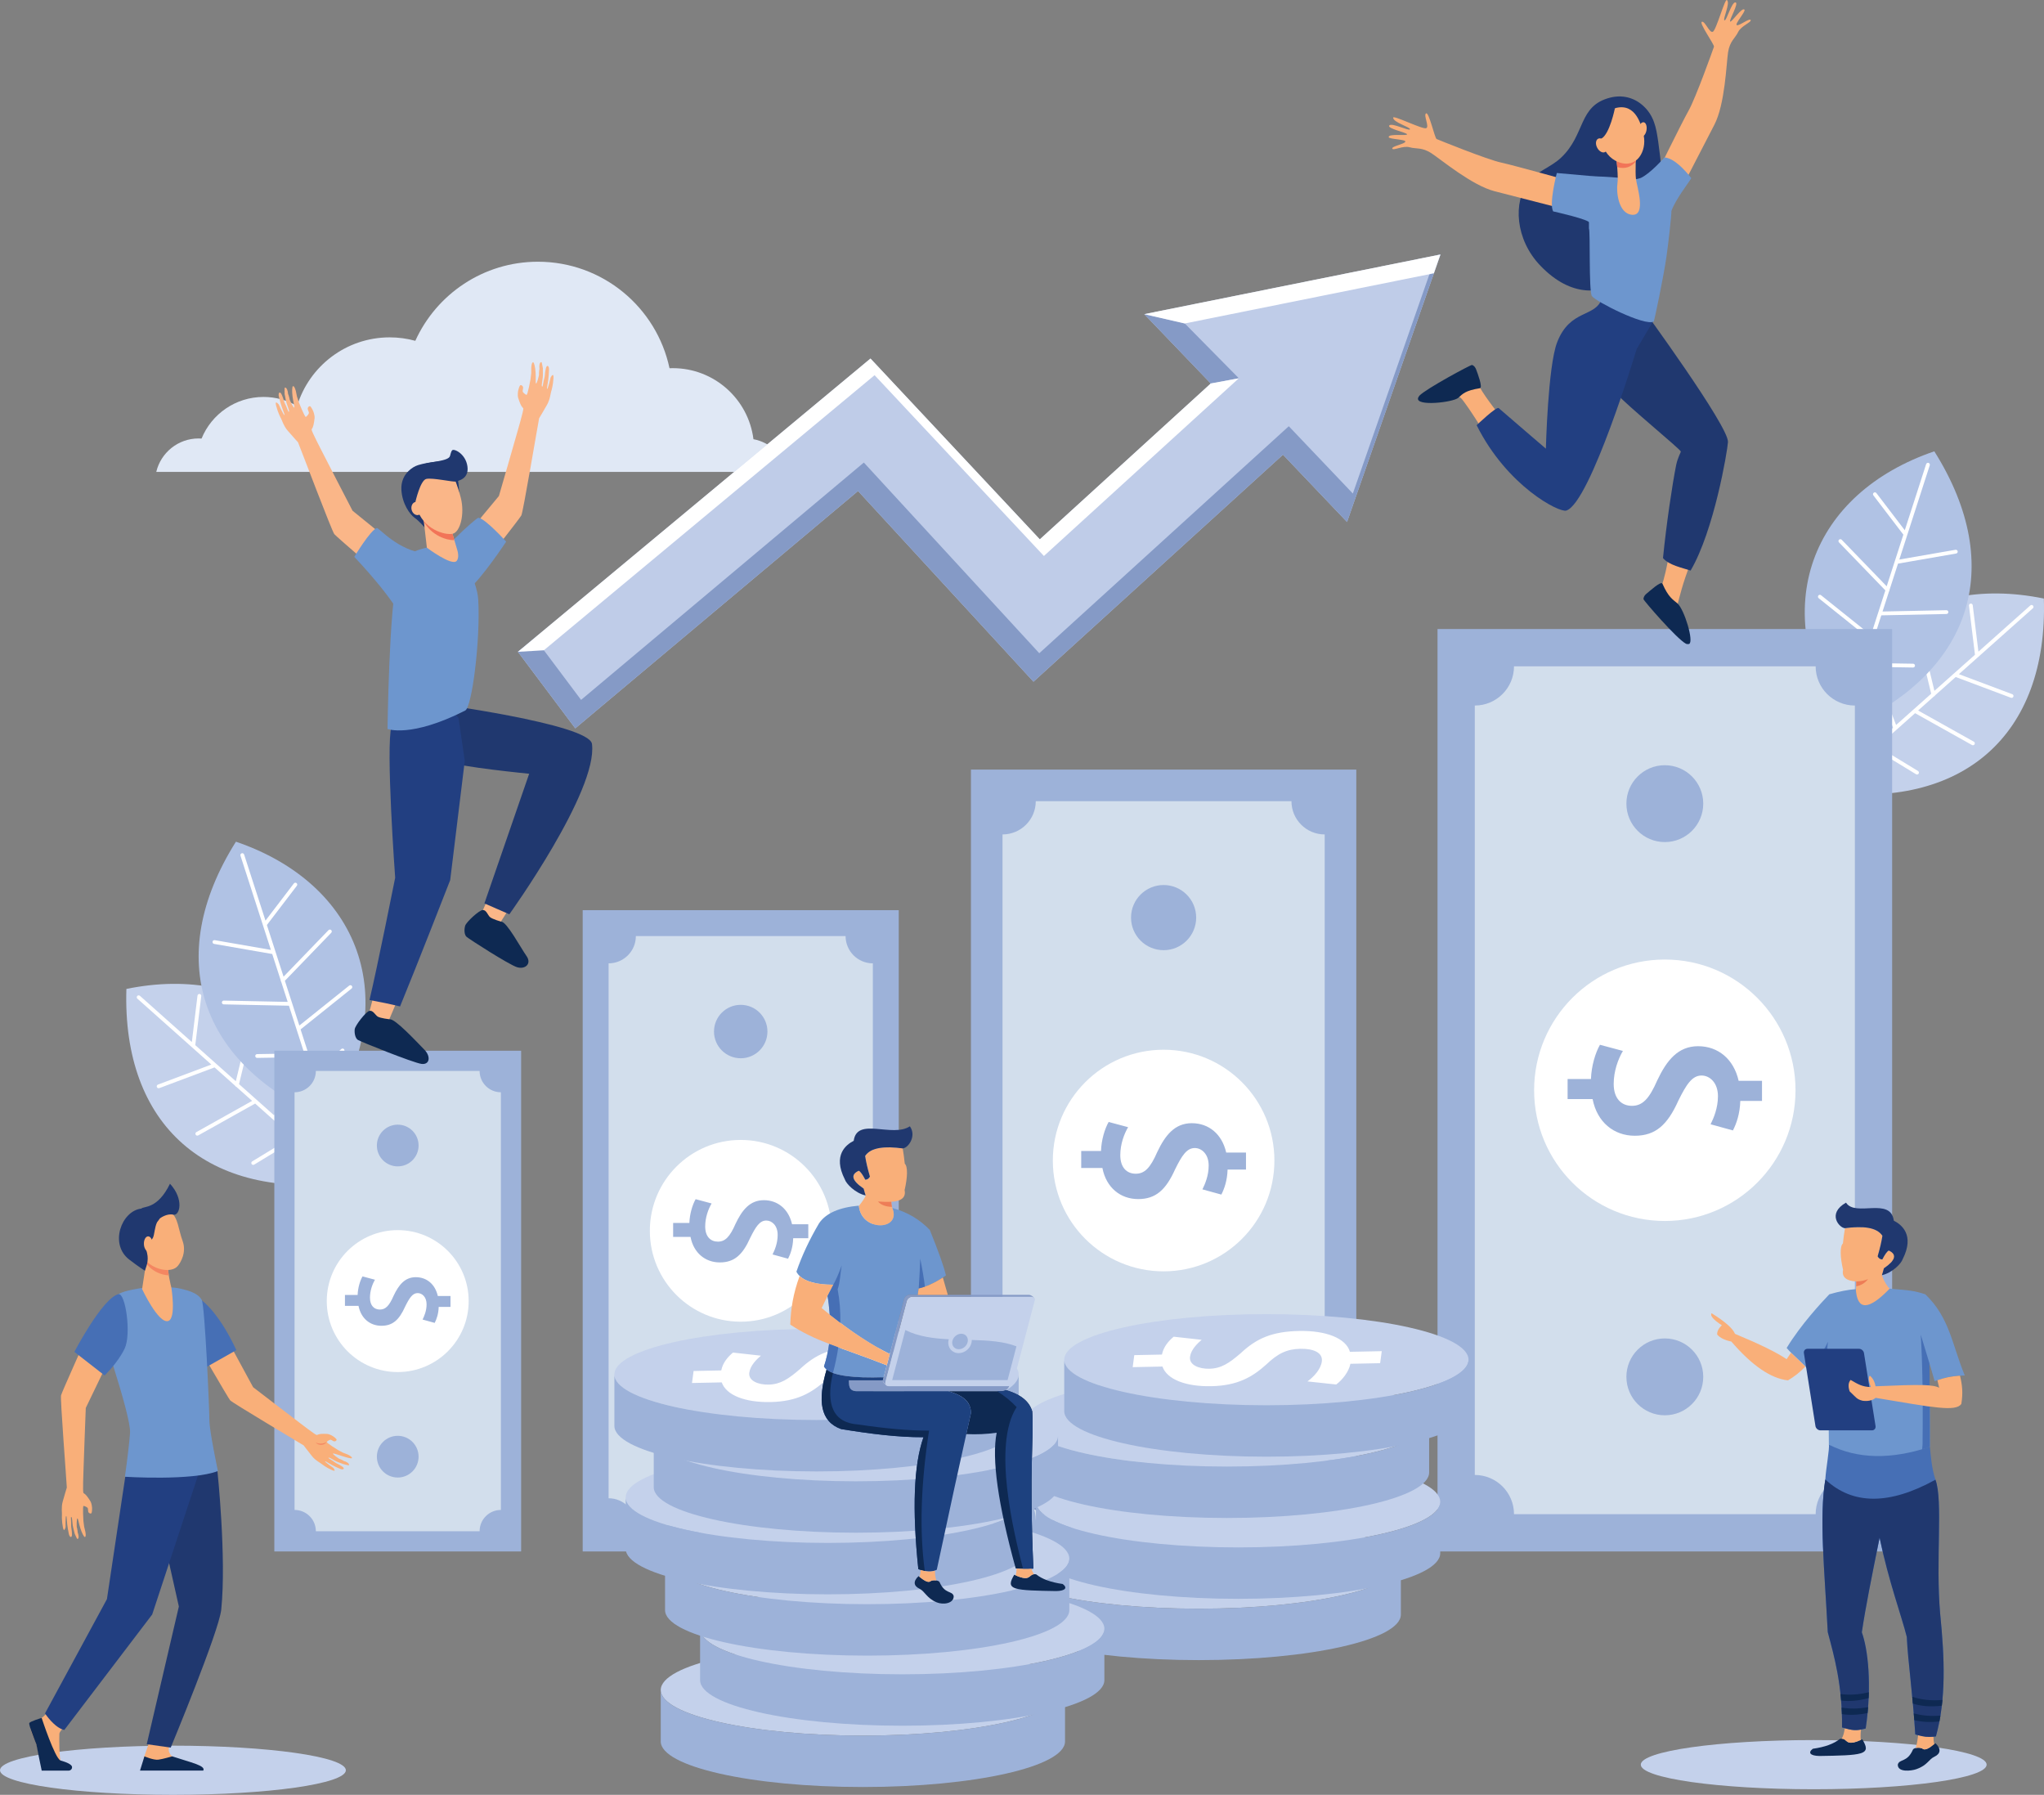 <?xml version="1.0" encoding="UTF-8"?><svg id="a" xmlns="http://www.w3.org/2000/svg" viewBox="0 0 1699.55 1492.07"><rect x="0" y="0" width="1699.55" height="1492.07" fill="#808080" stroke="none"/><path d="M655,392.31H129.93c3.77-15.95,18.1-27.82,35.2-27.82,.81,0,1.64,.03,2.46,.1,8.29-20.3,28.23-34.61,51.52-34.61,10.19,0,19.72,2.75,27.93,7.52,10.01-33.01,40.68-57.05,76.97-57.05,7.37,0,14.53,1,21.32,2.87,17.57-38.78,56.6-65.75,101.94-65.75,53.78,0,98.68,37.96,109.42,88.54,.91-.03,1.81-.06,2.71-.06,34.45,0,62.88,25.76,67.08,59.06,14.06,2.63,25.25,13.38,28.51,27.2Z" style="fill:#e0e8f5; fill-rule:evenodd;"/><path d="M143.79,1492.07c79.19,0,143.79-9.18,143.79-20.44s-64.6-20.44-143.79-20.44S0,1460.37,0,1471.63s64.6,20.44,143.79,20.44Z" style="fill:#c4d1eb; fill-rule:evenodd;"/><ellipse cx="1508.07" cy="1466.98" rx="143.78" ry="20.44" style="fill:#c4d1eb;"/><path d="M1699.43,497.58c-105.33-21.59-186.94,40.7-182.89,160.69,115.25,15.31,186.44-46.94,182.89-160.69Z" style="fill:#c4d1eb; fill-rule:evenodd;"/><path d="M1688.18,503.32c.65-.58,1.65-.52,2.23,.13,.58,.65,.52,1.65-.13,2.23l-61.49,54.76,44.38,16.65c.81,.3,1.23,1.22,.92,2.04-.3,.82-1.22,1.23-2.03,.92l-45.94-17.24-17.08,15.21c-.18,.46-.57,.82-1.07,.96l-13.09,11.66,46.35,25.95c.76,.43,1.03,1.39,.6,2.15-.43,.76-1.39,1.03-2.15,.61l-47.31-26.48-15.34,13.67s-.1,.09-.16,.13l-15.58,13.88,33.52,20.39c.75,.45,.98,1.43,.52,2.17-.45,.74-1.42,.98-2.16,.52l-34.34-20.9-41.24,36.73c-.65,.58-1.65,.52-2.23-.13-.58-.65-.52-1.65,.13-2.23l27.73-24.7-9.65-29.55c-.27-.83,.18-1.72,1-1.99,.83-.27,1.72,.18,1.99,1l9.23,28.25,28.25-25.15-19.36-50.74c-.32-.82,.1-1.73,.91-2.05,.81-.31,1.73,.1,2.04,.91l18.93,49.62,14.52-12.93,.06-.05,14.61-13.02-13.04-53.94c-.2-.85,.32-1.7,1.17-1.91,.85-.21,1.7,.32,1.91,1.16l12.64,52.3,16.25-14.47,.09-.07,17.37-15.47-4.97-40.77c-.11-.87,.51-1.65,1.37-1.76,.87-.11,1.65,.51,1.76,1.37l4.71,38.6,43.17-38.44Z" style="fill:#fff; fill-rule:evenodd;"/><path d="M105.09,822.11c105.33-21.58,186.94,40.7,182.89,160.69-115.25,15.31-186.44-46.94-182.89-160.69Z" style="fill:#c4d1eb; fill-rule:evenodd;"/><path d="M116.34,827.85c-.65-.58-1.65-.52-2.23,.13-.58,.65-.52,1.65,.13,2.23l61.49,54.76-44.38,16.65c-.82,.3-1.23,1.22-.93,2.03,.31,.82,1.22,1.23,2.04,.92l45.93-17.23,17.08,15.21c.18,.45,.57,.82,1.07,.96l13.1,11.66-46.36,25.95c-.76,.43-1.03,1.39-.6,2.15,.43,.76,1.39,1.03,2.15,.6l47.31-26.48,15.35,13.66c.05,.05,.1,.1,.15,.14l15.59,13.88-33.52,20.4c-.74,.45-.98,1.43-.52,2.17,.45,.74,1.43,.98,2.16,.52l34.34-20.9,41.24,36.73c.65,.58,1.65,.52,2.23-.13,.58-.65,.52-1.65-.13-2.23l-27.73-24.7,9.65-29.56c.27-.82-.18-1.71-1-1.99-.83-.27-1.72,.18-1.99,1l-9.23,28.25-28.25-25.16,19.36-50.74c.32-.82-.1-1.73-.91-2.04-.81-.31-1.73,.1-2.04,.91l-18.94,49.62-14.52-12.93-.06-.05-14.61-13.01,13.04-53.94c.2-.85-.32-1.7-1.17-1.91-.84-.2-1.7,.32-1.9,1.17l-12.64,52.29-16.25-14.46-.09-.08-17.37-15.47,4.97-40.77c.11-.87-.51-1.65-1.37-1.76-.87-.11-1.65,.51-1.76,1.37l-4.7,38.6-43.17-38.44Z" style="fill:#fff; fill-rule:evenodd;"/><path d="M1608.35,375.19c-101.76,34.72-140.6,129.75-76.35,231.17,107.14-45.15,137.01-134.88,76.35-231.17Z" style="fill:#b0c2e4; fill-rule:evenodd;"/><path d="M1601.56,385.83c.27-.83,1.16-1.29,1.99-1.02,.83,.27,1.28,1.16,1.01,1.99l-25.3,78.35,46.7-8.11c.85-.15,1.68,.43,1.83,1.29,.15,.85-.43,1.68-1.29,1.82l-48.34,8.4-7.03,21.76c.08,.48-.07,.99-.44,1.37l-5.39,16.68,53.11-1.09c.87-.02,1.59,.67,1.61,1.54,.02,.87-.67,1.6-1.54,1.61l-54.2,1.12-6.31,19.55c-.02,.07-.04,.13-.06,.2l-6.41,19.85,39.23,.62c.87,.01,1.57,.73,1.55,1.6-.02,.87-.73,1.57-1.6,1.55l-40.19-.64-16.97,52.56c-.27,.83-1.16,1.28-1.99,1.02-.83-.27-1.29-1.16-1.02-1.99l11.41-35.34-23.29-20.6c-.65-.58-.72-1.57-.14-2.23,.58-.65,1.57-.72,2.22-.14l22.26,19.69,11.62-36-42.39-33.95c-.68-.55-.79-1.54-.25-2.23,.54-.68,1.54-.79,2.22-.25l41.46,33.2,5.97-18.5,.03-.08,6.01-18.62-38.55-39.91c-.61-.63-.59-1.63,.04-2.23,.62-.61,1.63-.59,2.24,.04l37.38,38.7,6.68-20.7,.04-.11,7.15-22.13-24.93-32.65c-.53-.69-.4-1.68,.29-2.21,.69-.53,1.68-.4,2.21,.29l23.61,30.91,17.76-55.01Z" style="fill:#fff; fill-rule:evenodd;"/><path d="M196.17,699.71c101.77,34.72,140.6,129.76,76.35,231.18-107.14-45.15-137.01-134.88-76.35-231.18Z" style="fill:#b0c2e4; fill-rule:evenodd;"/><path d="M202.96,710.36c-.27-.83-1.16-1.29-1.99-1.02-.83,.27-1.29,1.16-1.02,1.99l25.3,78.35-46.7-8.12c-.86-.14-1.68,.43-1.83,1.29-.14,.86,.43,1.68,1.29,1.83l48.34,8.4,7.03,21.76c-.07,.48,.07,.99,.44,1.36l5.39,16.69-53.11-1.09c-.88-.02-1.6,.67-1.61,1.54-.02,.87,.67,1.6,1.54,1.61l54.2,1.11,6.32,19.56c.02,.06,.03,.13,.06,.19l6.41,19.86-39.23,.62c-.88,.02-1.57,.73-1.55,1.6,.02,.88,.73,1.57,1.61,1.55l40.19-.64,16.97,52.55c.27,.83,1.15,1.29,1.99,1.02,.83-.27,1.28-1.16,1.02-1.99l-11.41-35.34,23.29-20.6c.66-.58,.72-1.58,.14-2.23-.58-.65-1.58-.72-2.23-.14l-22.26,19.69-11.62-36,42.39-33.95c.68-.54,.79-1.54,.25-2.22-.54-.68-1.54-.79-2.22-.25l-41.46,33.2-5.97-18.5-.03-.08-6.01-18.62,38.55-39.91c.6-.63,.59-1.63-.04-2.24-.63-.6-1.63-.59-2.23,.04l-37.38,38.69-6.69-20.7-.03-.11-7.15-22.14,24.93-32.64c.53-.69,.4-1.68-.29-2.21-.69-.53-1.68-.4-2.21,.29l-23.6,30.91-17.77-55Z" style="fill:#fff; fill-rule:evenodd;"/><polygon points="478.32 605.48 713.44 408.18 859.32 566.7 1066.78 377.98 1120.04 433.93 1197.71 211.56 951.44 261.16 1006.73 318.79 864.59 448.36 723.8 298.05 430.62 541.85 478.32 605.48" style="fill:#bfcce8; fill-rule:evenodd;"/><path d="M478.32,605.48l235.12-197.31,145.88,158.52,207.47-188.71,53.26,55.95,77.67-222.38-3.7,.75-69.15,197.98-53.26-55.95-207.46,188.71-145.88-158.52-235.12,197.31-38.62-51.53-13.89,11.55,47.69,63.63h0Zm506.8-336.59l44.95,45.56-23.34,4.34-55.29-57.63,33.68,7.73Z" style="fill:#859ac6; fill-rule:evenodd;"/><path d="M1192.25,227.17l5.46-15.61-246.27,49.61,33.68,7.73,207.13-41.72h0Zm-185.53,91.63l-142.13,129.57-140.8-150.31-293.17,243.8,21.58-1.28,275-228.69,140.8,150.31,162.07-147.74-23.34,4.34Z" style="fill:#fff; fill-rule:evenodd;"/><rect x="228.1" y="873.48" width="205.21" height="416.26" style="fill:#9db2d9;"/><path d="M416.48,908.01v347.22c-9.78,0-17.7,7.92-17.7,17.7h-136.15c0-9.78-7.92-17.7-17.7-17.7v-347.22c9.78,0,17.7-7.93,17.7-17.7h136.15c0,9.77,7.92,17.7,17.7,17.7Z" style="fill:#d2deec; fill-rule:evenodd;"/><path d="M404.78,917.28c-6.83-2.97-12.32-8.45-15.29-15.28h-117.59c-2.97,6.83-8.45,12.31-15.29,15.28v328.67c6.83,2.96,12.32,8.45,15.29,15.28h117.59c2.97-6.83,8.45-12.32,15.29-15.28v-328.67Z" style="fill:#d2deec; fill-rule:evenodd;"/><path d="M389.69,1081.62c0,32.58-26.42,58.99-59,58.99s-58.99-26.41-58.99-58.99,26.41-59,58.99-59,59,26.42,59,59Z" style="fill:#fff; fill-rule:evenodd;"/><path d="M348.04,952.28c0,9.58-7.76,17.34-17.34,17.34s-17.34-7.76-17.34-17.34,7.77-17.34,17.34-17.34,17.34,7.76,17.34,17.34h0Zm0,258.67c0,9.58-7.76,17.34-17.34,17.34s-17.34-7.76-17.34-17.34,7.77-17.34,17.34-17.34,17.34,7.76,17.34,17.34Z" style="fill:#9db2d9; fill-rule:evenodd;"/><path d="M361.44,1099.74c1.57-3.06,3.15-7.4,3.33-13.31h9.8v-9.06h-10.54c-2.22-9.8-9.25-15.63-18.31-15.63s-14.14,6.38-18.4,15.35c-3.7,8.51-6.75,11.56-11.47,11.56s-8.23-3.24-8.23-9.9c0-5.82,2.04-11.28,4.16-14.89l-10.35-2.77c-2.04,3.52-3.88,9.53-4.07,15.44h-10.54v9.06h11.28c2.04,10.45,9.62,16.55,19.05,16.55s14.79-4.99,19.69-15.9c3.61-7.3,6.19-11.28,10.45-11.28,3.61,0,7.4,3.14,7.4,9.34,0,5.36-1.94,9.89-3.33,12.66l10.08,2.78Z" style="fill:#9db2d9; fill-rule:evenodd;"/><rect x="484.5" y="756.63" width="262.8" height="533.12" style="fill:#9db2d9;"/><path d="M725.76,800.84v444.69c-12.52,0-22.67,10.15-22.67,22.67h-174.38c0-12.52-10.15-22.67-22.67-22.67v-444.69c12.52,0,22.67-10.15,22.67-22.67h174.38c0,12.52,10.15,22.67,22.67,22.67Z" style="fill:#d2deec; fill-rule:evenodd;"/><path d="M710.78,812.73c-8.75-3.8-15.77-10.83-19.57-19.58h-150.61c-3.8,8.75-10.82,15.78-19.57,19.58v420.93c8.75,3.8,15.77,10.83,19.57,19.57h150.61c3.8-8.75,10.82-15.77,19.57-19.57v-420.93Z" style="fill:#d2deec; fill-rule:evenodd;"/><path d="M691.45,1023.19c0,41.73-33.83,75.55-75.55,75.55s-75.56-33.82-75.56-75.55,33.83-75.55,75.56-75.55,75.55,33.82,75.55,75.55Z" style="fill:#fff; fill-rule:evenodd;"/><path d="M638.11,857.54c0,12.27-9.94,22.21-22.21,22.21s-22.22-9.94-22.22-22.21,9.95-22.21,22.22-22.21,22.21,9.94,22.21,22.21h0Zm0,331.29c0,12.27-9.94,22.21-22.21,22.21s-22.22-9.94-22.22-22.21,9.95-22.21,22.22-22.21,22.21,9.94,22.21,22.21Z" style="fill:#9db2d9; fill-rule:evenodd;"/><path d="M655.27,1046.39c2.01-3.91,4.02-9.47,4.26-17.05h12.55v-11.6h-13.5c-2.84-12.55-11.84-20.01-23.44-20.01s-18.12,8.17-23.56,19.66c-4.74,10.89-8.64,14.8-14.68,14.8s-10.54-4.15-10.54-12.67c0-7.46,2.61-14.45,5.33-19.07l-13.27-3.55c-2.6,4.5-4.97,12.19-5.21,19.77h-13.5v11.6h14.45c2.6,13.38,12.31,21.2,24.39,21.2s18.95-6.4,25.22-20.37c4.62-9.36,7.93-14.45,13.38-14.45,4.62,0,9.47,4.02,9.47,11.96,0,6.87-2.48,12.67-4.26,16.23l12.91,3.55Z" style="fill:#9db2d9; fill-rule:evenodd;"/><rect x="807.32" y="639.78" width="320.41" height="649.97" style="fill:#9db2d9;"/><path d="M1101.46,693.68v542.16c-15.26,0-27.64,12.38-27.64,27.64h-212.6c0-15.26-12.37-27.64-27.64-27.64V693.68c15.26,0,27.64-12.37,27.64-27.64h212.6c0,15.26,12.37,27.64,27.64,27.64Z" style="fill:#d2deec; fill-rule:evenodd;"/><path d="M1083.2,708.17c-10.66-4.64-19.23-13.2-23.86-23.86h-183.62c-4.64,10.66-13.2,19.22-23.86,23.86v513.18c10.66,4.64,19.22,13.2,23.86,23.86h183.62c4.63-10.66,13.2-19.22,23.86-23.86V708.17Z" style="fill:#d2deec; fill-rule:evenodd;"/><path d="M1059.64,964.77c0,50.87-41.25,92.11-92.12,92.11s-92.11-41.24-92.11-92.11,41.24-92.12,92.11-92.12,92.12,41.24,92.12,92.12Z" style="fill:#fff; fill-rule:evenodd;"/><path d="M994.6,762.81c0,14.96-12.12,27.08-27.08,27.08s-27.08-12.12-27.08-27.08,12.12-27.08,27.08-27.08,27.08,12.12,27.08,27.08h0Zm0,403.9c0,14.96-12.12,27.08-27.08,27.08s-27.08-12.12-27.08-27.08,12.12-27.08,27.08-27.08,27.08,12.12,27.08,27.08Z" style="fill:#9db2d9; fill-rule:evenodd;"/><path d="M1015.53,993.06c2.45-4.77,4.9-11.55,5.19-20.79h15.3v-14.15h-16.46c-3.46-15.3-14.44-24.4-28.59-24.4s-22.09,9.96-28.73,23.97c-5.78,13.28-10.54,18.04-17.9,18.04s-12.84-5.05-12.84-15.45c0-9.09,3.17-17.61,6.5-23.24l-16.17-4.33c-3.18,5.49-6.06,14.87-6.36,24.11h-16.46v14.15h17.62c3.17,16.32,15.01,25.84,29.74,25.84s23.1-7.79,30.75-24.83c5.63-11.4,9.67-17.61,16.32-17.61,5.63,0,11.55,4.9,11.55,14.58,0,8.37-3.03,15.45-5.2,19.78l15.74,4.33Z" style="fill:#9db2d9; fill-rule:evenodd;"/><rect x="1195.27" y="522.92" width="378.01" height="766.82" style="fill:#9db2d9;"/><path d="M1542.29,586.52v639.63c-18.01,0-32.61,14.6-32.61,32.61h-250.81c0-18.01-14.6-32.61-32.61-32.61V586.52c18,0,32.61-14.6,32.61-32.61h250.81c0,18.01,14.6,32.61,32.61,32.61Z" style="fill:#d2deec; fill-rule:evenodd;"/><path d="M1520.74,603.61c-12.58-5.47-22.69-15.56-28.15-28.15h-216.63c-5.47,12.59-15.57,22.69-28.15,28.15v605.45c12.58,5.47,22.68,15.57,28.15,28.15h216.63c5.47-12.58,15.57-22.69,28.15-28.15V603.61Z" style="fill:#d2deec; fill-rule:evenodd;"/><path d="M1492.94,906.34c0,60.02-48.65,108.67-108.67,108.67s-108.68-48.65-108.68-108.67,48.66-108.67,108.68-108.67,108.67,48.65,108.67,108.67Z" style="fill:#fff; fill-rule:evenodd;"/><path d="M1416.22,668.08c0,17.64-14.31,31.95-31.95,31.95s-31.95-14.3-31.95-31.95,14.3-31.95,31.95-31.95,31.95,14.3,31.95,31.95h0Zm0,476.52c0,17.64-14.31,31.95-31.95,31.95s-31.95-14.3-31.95-31.95,14.3-31.95,31.95-31.95,31.95,14.3,31.95,31.95Z" style="fill:#9db2d9; fill-rule:evenodd;"/><path d="M1440.9,939.72c2.9-5.62,5.79-13.62,6.13-24.52h18.05v-16.69h-19.42c-4.09-18.05-17.03-28.79-33.72-28.79s-26.06,11.75-33.9,28.28c-6.81,15.67-12.43,21.29-21.12,21.29s-15.16-5.96-15.16-18.22c0-10.73,3.75-20.78,7.67-27.42l-19.07-5.11c-3.75,6.47-7.15,17.54-7.5,28.44h-19.42v16.69h20.78c3.75,19.25,17.71,30.49,35.09,30.49s27.25-9.2,36.27-29.29c6.65-13.45,11.41-20.78,19.25-20.78,6.64,0,13.62,5.79,13.62,17.21,0,9.88-3.57,18.22-6.13,23.33l18.57,5.11Z" style="fill:#9db2d9; fill-rule:evenodd;"/><path d="M54.73,1434.1s-5.22,5.16-5.35,7.06c-.12,1.9-.45,22.21,1.67,24.11,2.14,1.9,8.4,3.26,6.39,5.39-1.52,1.59-13.24,1.25-21,.83-2.26-.16-5.11-18.45-6.01-21.14-1.3-3.91-5.99-12.46-4.81-15.15,.58-1.33,4.87-4.37,8.76-6.91,4.09-2.7,8.01-8.66,8.01-8.66l12.33,14.46Z" style="fill:#f9af79; fill-rule:evenodd;"/><path d="M124.63,1446.78l-4.69,13.44c-.35,2.13-1.71,7.36-1.71,9.3,0,7.25,32.23-6.15,25.01-9.38-.65-.3-2.71-2.62-2.92-5.09-.34-3.8,2.71-8.54,2.71-8.54l-18.4,.27Z" style="fill:#f9af79; fill-rule:evenodd;"/><path d="M169.11,1192.6l11.67,30.21s7.61,72.12,3.18,115.28c-1.86,18.06-42,114.71-42,114.71l-19.94-2.84,26.7-114.45-9.83-43.77-13.91-86.54,44.11-12.6Z" style="fill:#20386f; fill-rule:evenodd;"/><path d="M114.14,1194.16l-10.01,33.63-15.22,101.58-51.5,95.01s7.74,11.92,16.05,13.78l73.09-96.03,39.61-120.22-1.39-26.73-50.64-1.03Z" style="fill:#223f81; fill-rule:evenodd;"/><path d="M271.84,1192.03c-7.77-.37-7.53,.97-8.53,.87-1.16-.07-13.73-9.78-13.73-9.78,0,0-37.17-28.34-39.12-29.93l-23.19-42.72-24.18,5.67s26.46,45.77,28.25,47.93c1.78,2.13,56.43,34.5,61.17,37.53,0,0,4.32,5.7,7.14,9.18,2.84,3.49,7.04,5.5,7.99,6.37,.14,.11,3.45,2.8,8.4,4.95,4.26,1.91,1.08-1.84,1.08-1.84,0,0-7.28-4.94-6.8-5.44,.37-.41,4.18,2.52,8.88,4.65,1.21,.55,2.39,1.07,3.49,1.54,2.88,1.27,4.49-.14,1.67-1.98-.99-.64-2.67-1.65-3.96-2.21-1.41-.62-2.5-1.64-3.6-2.32-2.18-1.37-3.8-2.36-3.7-2.4,.14-.06-.11-.66,1.2-.11,1.57,.64,4.57,2.77,6.95,3.55,1.34,.45,4.09,1.53,4.09,1.53,0,0,4.66,1.28,4.79,1.02,.75-1.32-2.33-3.21-4.22-3.54-1.11-.88-4.02-1.93-4.02-1.93,0,0-5.44-3.5-4.97-4.29,.39-.66,15.01,5.17,15.68,3.8,.53-1.15-3.79-3.11-3.79-3.11,0,0-2.7-.97-3.58-1.37-1.02-.47-4-2.11-4-2.11,0,0-10.04-6.13-9.53-6.86,.5-.72,2.55-1.98,3.3-1.82,.76,.17,1.99,1.2,2.72,1.34,.76,.17,1.88-.28,2.15-1.19,.26-.94-3.08-3.13-3.08-3.13,0,0-2.71-1.76-4.96-1.85Z" style="fill:#f9af79; fill-rule:evenodd;"/><path d="M196.49,1122.39l-24.88,14.06s-10.65-21.12-15.16-31.45c-5.47-12.52-11.03-29.07-9.39-29.37,4.61-.85,10.85-1.01,16.25,2.18,18.68,11.1,33.18,44.58,33.18,44.58Z" style="fill:#466fb5; fill-rule:evenodd;"/><path d="M75.18,1248.03c-4.34-7.1-5.32-6.08-5.84-7.03-.63-1.1,.06-17.99,.06-17.99,0,0,1.73-49.88,1.92-52.57l22.2-46.05-19.19-18.07s-22.85,50.75-23.58,53.64c-.75,2.88,4.54,70.64,4.81,76.64,0,0-2.22,7.25-3.47,11.85-1.25,4.55-.45,9.53-.6,10.86-.03,.22-.3,4.74,.81,10.44,.96,4.89,2.23-.19,2.23-.19,0,0-.19-9.38,.52-9.26,.56,.08,.38,5.24,1.37,10.66,.25,1.36,.52,2.77,.77,4.02,.64,3.34,2.8,3.87,2.66,.3-.04-1.25-.19-3.38-.49-4.86-.33-1.6-.12-3.15-.2-4.56-.14-2.74-.28-4.74-.16-4.71,.13,.08,.49-.5,.81,.99,.38,1.78,.38,5.73,1.14,8.28,.43,1.44,1.14,4.55,1.14,4.55,0,0,1.94,4.48,2.23,4.44,1.57-.11,1.08-3.57,.26-5.47,.06-1.48-.79-4.71-.79-4.71,0,0-.29-6.91,.67-6.98,.4,0,1.07,4.21,2.36,8.28,1.2,3.76,3,7.36,3.76,7.21,1.28-.19,.37-4.51,.37-4.51,0,0-.78-2.96-.97-3.99-.22-1.18-.62-4.78-.62-4.78,0,0-.81-12.6,.11-12.57,.9,.04,3.18,1.1,3.5,1.86,.32,.75,.18,2.46,.49,3.22,.31,.76,1.36,1.48,2.29,1.18,.95-.3,.81-4.59,.81-4.59,0,0-.14-3.46-1.39-5.54Z" style="fill:#f9af79; fill-rule:evenodd;"/><path d="M34.64,1428.14s11,33.71,15.71,35.38c1.27,.42,8.3,2.2,9.43,4.89l.08,.27c.36,1.71-1.07,3.26-2.81,3.26h-22.37s-3.17-15.15-4.43-21.79c0,0-6.64-16.29-5.9-17.72,.74-1.49,10.29-4.3,10.29-4.3Z" style="fill:#0e2952; fill-rule:evenodd;"/><path d="M116.4,1471.91l3.7-11.84s7.74,3.34,11.62,2.77c3.88-.53,11.45-2.77,11.45-2.77,15.47,5.16,28.14,7.66,25.84,11.84h-52.61Z" style="fill:#0e2952; fill-rule:evenodd;"/><path d="M262.46,1199.24c3.24,1.28,6.3,1.22,9.25-.56-2.21,3.29-6.98,3.01-9.25,.56Z" style="fill:#f48661; fill-rule:evenodd;"/><path d="M117.76,1070.76s-15.05,2.09-19,5.01c-4.45,3.26-18.26,18.57-18.26,18.57,0,0,28.73,82.29,27.62,96.94-1.12,14.66-4.27,36.37-4.27,36.37,0,0,56.21,3.56,77.34-4.78,0,0-7.07-33.25-7.07-41.95s-3.75-95.85-6.41-100.4c-2.67-4.56-8.05-7.14-18.24-9.38-10.19-2.24-31.71-.38-31.71-.38Z" style="fill:#6d96ce; fill-rule:evenodd;"/><path d="M121.86,1047.26l-3.71,24.37s13.59,29.04,21.72,26.53c6.8-2.13,2.61-27.78,2.61-27.78,0,0-3.71-13.82-2.61-20.73,1.12-6.87-18.01-2.39-18.01-2.39Z" style="fill:#f9af79; fill-rule:evenodd;"/><path d="M139.87,1049.65c1.12-6.87-18.01-2.39-18.01-2.39l-.3,2.01c.56,1.37,1.24,2.54,2.08,3.42,4.26,4.55,10.94,7.33,16.71,7.51-.57-3.72-.93-7.7-.48-10.55Z" style="fill:#f48661; fill-rule:evenodd;"/><path d="M118.73,1012.79c-.53-.19-4.33,27.75,2.86,35.46,7.2,7.67,21.22,10.21,26.25,4.13,2.48-2.99,7.45-11.4,3.96-20.86-3.54-9.61-3.68-19.42-9.87-23.81-11.18-7.9-23.2,5.09-23.2,5.09Z" style="fill:#f9af79; fill-rule:evenodd;"/><path d="M141.35,984.04c-10.47,21.49-21.8,18.44-23.86,20.68-16.53,1.91-26.74,29.59-10.02,42.39,7.9,6.07,12.99,9.26,12.99,9.26l1.26-3.68c.92-2.74,1.3-5.66,.99-8.54-.19-1.71-.56-3.56-1.29-5.12-1.89-4.02,4.08-6.72,5.77-10.1,1.28-2.58,1.34-8.54,3.37-12.79l2.43-3.3s5.59-4.33,11.08-3.07c5.47,1.21,9.15-12.86-2.73-25.72Z" style="fill:#20386f; fill-rule:evenodd;"/><path d="M126.82,1033.9c.06,3.42-1.51,6.22-3.48,6.22-1.99,.04-3.64-2.69-3.69-6.11-.06-3.41,1.5-6.18,3.48-6.22,1.99-.04,3.63,2.69,3.69,6.11Z" style="fill:#f9af79; fill-rule:evenodd;"/><path d="M61.83,1123.82l25.15,19.62s11.11-10.63,16.7-22.44c5.64-11.92,.68-46.73-5.32-45.13-13.44,3.64-36.52,47.94-36.52,47.94Z" style="fill:#466fb5; fill-rule:evenodd;"/><path d="M354.03,439.57s-5.18-6.26-9.23-9.07c-4.05-2.85-10.43-11.79-11.05-23.33-.61-11.58,7.28-17.57,11.79-19.72,4.5-2.19,22.32-5.3,28.79-3.45,6.49,1.85,7.48,25.05,7.48,25.05l-6.37,19.16-21.4,11.35Z" style="fill:#20386f; fill-rule:evenodd;"/><path d="M400.61,758.54l.1,14.13,15.14-5.54s8.4-13.12,19.33-30.64c-6.91-3-14.09-5.55-21.3-8.17-7.46,17.64-13.26,30.22-13.26,30.22Z" style="fill:#fab688; fill-rule:evenodd;"/><path d="M416.79,766.22s-7.61-2.17-9.45-3.89c-1.85-1.71-2.93-5.95-5.94-5.82-3.02,.13-13.75,10.02-14.63,13.08-.93,3.22-.75,7.47,1.14,9.18,1.88,1.75,35.16,23.11,41.93,25.25,6.75,2.14,12.54-2.8,7.9-9.34-4.64-6.54-16.48-28.62-20.93-28.45Z" style="fill:#0e2952; fill-rule:evenodd;"/><path d="M357.2,584.14s132.86,17.6,135.02,34.3c5.04,39.04-68.71,141.62-68.71,141.62l-20.74-9.06,37.22-107.77s-59.35-5.86-64.65-9.57c-5.32-3.7-18.14-49.53-18.14-49.53Z" style="fill:#20386f; fill-rule:evenodd;"/><path d="M306.79,842.45l2.43,13.93,14.01-7.96s6.14-14.33,14.01-33.43c-7.32-1.81-14.82-3.16-22.35-4.54-4.46,18.62-8.1,32-8.1,32Z" style="fill:#fab688; fill-rule:evenodd;"/><path d="M324.01,847.36s-7.87-.9-9.98-2.27c-2.1-1.38-3.88-5.38-6.82-4.76-2.95,.61-11.91,12.13-12.27,15.27-.39,3.33,.49,7.5,2.63,8.9,2.16,1.41,45.76,18.91,52.78,19.91,7.03,1,8.07-6.24,2.41-11.9-5.65-5.71-24.4-26.05-28.76-25.14Z" style="fill:#0e2952; fill-rule:evenodd;"/><path d="M381.24,596.88l-12.51-16.37s-38.24,5.74-43.19,23c-4.95,17.25,3.04,126.16,3.04,126.16,0,0-14.87,74.58-21.35,101.64,7.55,1.38,18.08,3.54,25.41,5.36,13.64-33.07,41.69-105.04,41.69-105.04l12.12-99.14-5.2-35.61Z" style="fill:#223f81; fill-rule:evenodd;"/><path d="M430.87,330.81c2.67,8.5,3.94,7.71,4.24,8.81,.37,1.27-4.71,18.67-4.71,18.67,0,0-14.68,51.28-15.57,54.04l-34.92,42.06,15.25,23.7s36.81-46.8,38.32-49.6c1.52-2.77,13.53-74.49,14.79-80.78,0,0,4.18-6.93,6.66-11.36,2.48-4.42,2.92-9.79,3.44-11.15,.08-.2,1.53-4.81,1.85-11.01,.27-5.34-2.36-.4-2.36-.4,0,0-2.23,9.78-2.94,9.49-.55-.24,.97-5.54,1.33-11.44,.1-1.5,.18-3.01,.25-4.36,.18-3.61-1.92-4.75-2.69-1-.28,1.31-.67,3.54-.75,5.16-.08,1.73-.68,3.32-.97,4.79-.56,2.89-.92,5-1.04,4.91-.14-.12-.63,.37-.59-1.23,.07-1.94,1.07-6.04,.96-8.88-.08-1.62-.02-5.02-.02-5.02,0,0-.85-5.13-1.17-5.19-1.67-.26-2.05,3.42-1.67,5.63-.46,1.53-.41,5.1-.41,5.1,0,0-1.5,7.23-2.49,7.04-.43-.07-.03-4.65-.32-9.17-.28-4.19-1.22-8.38-2.04-8.46-1.38-.13-1.56,4.59-1.56,4.59,0,0,.04,3.31-.02,4.4-.09,1.28-.6,5.13-.6,5.13,0,0-2.41,13.27-3.34,12.99-.94-.28-3.05-1.95-3.16-2.82-.13-.87,.45-2.61,.33-3.48-.13-.87-1.03-1.9-2.08-1.83-1.05,.08-2.01,4.57-2.01,4.57,0,0-.76,3.64,.02,6.1Z" style="fill:#fab688; fill-rule:evenodd;"/><path d="M397.74,430.44c-1.69-.11-40.32,34.17-39,44.58,1.3,10.41,19.11,24.12,30.34,15.3,11.22-8.86,31.79-40.05,31.79-40.05,0,0-17.66-19.51-23.12-19.83Z" style="fill:#6d96ce; fill-rule:evenodd;"/><path d="M380.41,457.55c.47,.33,16.23,23.04,17.25,41.17,1.88,33.17-5.19,89.08-10.83,91.95-45.2,22.94-64.61,15.33-64.61,15.33,0,0,1.3-101.93,8.23-126.22,2.89-10.08,7.03-19.02,17.28-22.53,2.34-.83,21.72-7.31,32.68,.29Z" style="fill:#6d96ce; fill-rule:evenodd;"/><path d="M374.92,439.26l5.61,19.1s1.46,5.36-.86,7.97c-4,4.55-24.74-11.02-24.74-11.02l-3.59-31,23.58,14.95Z" style="fill:#fab688; fill-rule:evenodd;"/><path d="M352.41,433.64c6.54,11.67,19.06,15.61,25.38,15.41l-2.87-9.79-23.58-14.95,1.07,9.33Z" style="fill:#f27458; fill-rule:evenodd;"/><path d="M355.35,391.72c8.42-5.26,19.57-1.42,23.14,7.69,1.55,3.93,3.29,8.98,4.7,14.57,3.37,13.51-.6,28.32-6.75,29.72-6.15,1.44-25.19-3.42-30.24-22.5-3.12-11.8,.32-23.95,9.15-29.48Z" style="fill:#fab688; fill-rule:evenodd;"/><path d="M351.08,421.67c.7,3-.73,5.86-3.17,6.45-2.45,.55-4.99-1.42-5.68-4.42-.68-2.97,.74-5.87,3.18-6.41,2.44-.59,4.98,1.38,5.67,4.38Z" style="fill:#fab688; fill-rule:evenodd;"/><path d="M345.4,417.29s-2.52-6.25-3.04-12.64c-.51-6.35,3.1-16.08,9.23-18.51,6.11-2.44,21.37-2.68,22.57-7.06,1.2-4.39,1.27-3.99,1.82-4.72,1.24-1.71,11.19,2.65,12.68,13.33,1.5,10.68-7.92,11.99-9.68,12.6-1.76,.65-19.57-3.38-24.56-2.15-5,1.19-9.02,19.15-9.02,19.15Z" style="fill:#20386f; fill-rule:evenodd;"/><path d="M261.56,347.72c-.97,8.85-2.36,8.32-2.45,9.46-.11,1.32,8.25,17.4,8.25,17.4,0,0,24.36,47.45,25.78,49.99l42.43,34.47-10.35,26.21s-45.21-38.75-47.23-41.2c-2.02-2.42-27.75-70.44-30.2-76.37,0,0-5.45-5.98-8.74-9.84-3.3-3.86-4.77-9.04-5.54-10.27-.12-.18-2.44-4.43-3.96-10.45-1.3-5.18,2.24-.85,2.24-.85,0,0,4.08,9.16,4.73,8.75,.49-.34-2.02-5.24-3.53-10.97-.38-1.46-.76-2.92-1.09-4.23-.88-3.5,.96-5.04,2.45-1.51,.53,1.23,1.34,3.34,1.73,4.92,.42,1.68,1.32,3.13,1.89,4.51,1.11,2.73,1.88,4.73,1.97,4.62,.11-.15,.69,.25,.33-1.32-.44-1.9-2.22-5.71-2.66-8.53-.24-1.61-.96-4.93-.96-4.93,0,0-.16-5.2,.13-5.32,1.59-.58,2.68,2.96,2.73,5.19,.75,1.42,1.4,4.92,1.4,4.92,0,0,2.86,6.8,3.8,6.42,.41-.15-.87-4.56-1.46-9.06-.55-4.17-.44-8.46,.35-8.69,1.34-.39,2.43,4.21,2.43,4.21,0,0,.6,3.25,.88,4.31,.33,1.24,1.58,4.92,1.58,4.92,0,0,4.95,12.55,5.81,12.1,.86-.46,2.6-2.51,2.55-3.39-.04-.88-.95-2.47-1-3.35-.04-.88,.64-2.06,1.68-2.2,1.05-.13,2.86,4.09,2.86,4.09,0,0,1.45,3.41,1.17,5.99Z" style="fill:#fab688; fill-rule:evenodd;"/><path d="M313.41,439c1.64-.43,17.5,18.92,40.57,21.07,.75,10.47-4.97,64.41-17.7,57.93-8.32-20.42-41.7-55.06-41.7-55.06,0,0,13.54-22.57,18.82-23.95Z" style="fill:#6d96ce; fill-rule:evenodd;"/><path d="M1378.65,116.92c-1.57-10.45-3.18-20.91-12.82-29.38-7.79-6.83-17.5-8.77-26.96-6.39-26.81,6.75-20.32,30.51-40.83,49.88-8.77,8.25-19.92,11.1-27.09,20.2-12.98,16.4-11.18,47.87,9.95,69.75,51.72,53.6,100.01-12.87,103.46-28.63,2.58-11.72-4.69-68.7-5.7-75.43Z" style="fill:#20386f; fill-rule:evenodd;"/><path d="M1388.23,457.22c-1.78,13.84-5.33,26.13-5.83,27.6-.25,.69-2.72,3.32-2.99,4.01,2.19,16.63,12.84,25.96,22.74,32.47-2.48-8.29-7.55-17.7-7.05-19.6,.81-3.02,3.86-16.86,10.92-34.41-8-.48-11.08-5.36-17.8-10.07Z" style="fill:#f9af79; fill-rule:evenodd;"/><path d="M1364.64,254.91l-52.21,36.12s22.95,26.31,31.57,36.1c8.61,9.79,52.94,46.03,53.59,48.23,.14,.43-2.69,5.21-3.92,11.39-3.33,16.66-8.12,49.2-10.92,77.17,4.87,5.95,16.24,8.13,22.96,10.4,19.46-33.16,30.54-98.84,31.07-106.82,.84-12.94-72.15-112.58-72.15-112.58Z" style="fill:#20386f; fill-rule:evenodd;"/><path d="M1214.59,330.76c1.83,1.34,15.56,21.37,21.25,32.39,5.41-4.87,8.35-10.12,14.63-13.8-6.35-7.08-19.25-24.53-20.73-28.95-3.5-10.43-6.07-11.62-6.07-11.62,0,0-32.87,17.66-34.7,21.48-1.82,3.78,18.22-5.09,25.61,.5Z" style="fill:#f9af79; fill-rule:evenodd;"/><path d="M1230.48,322.73c2.68-.41-1.99-12.61-3.03-15.4-1.14-3.17-3.09-3.88-3.57-3.93-1.27-.09-37.81,19.57-43.6,25.45-.41,.4-1.04,1.58-1.13,1.82-2.6,7.5,29.28,3.8,33.41,.02,3.67-3.3,5.86-6.04,17.93-7.96Z" style="fill:#0e2952; fill-rule:evenodd;"/><path d="M1374.49,267.22l-42.11-21.15c.16,.12-.38,1.84-.43,1.97-5.15,16.24-26.42,8.46-37.25,36.6-7.64,19.83-9.33,88.34-9.33,88.34,0,0-19.14-16.34-39.23-33.71-1.85-1.57-18.34,14.21-18.34,14.21,25.3,50.71,68.67,72.82,74.52,70.97,19.94-6.18,58.53-134.18,58.49-134.18,4.31-7.5,13.69-23.04,13.69-23.04Z" style="fill:#223f81; fill-rule:evenodd;"/><path d="M1312.35,152.39s-52.47-14.69-64.2-17.25c-11.73-2.52-52.1-18.89-53.64-19.57-1.55-.71-6.38-22.79-8.76-21.31-2.39,1.47,3.04,11.17,.09,12.3-2.96,1.18-27.16-10.92-27.42-8.83-.51,3.87,14.51,7.99,13.96,9.76-.57,1.76-15.27-5.79-17.24-3.18-1.96,2.65,14.6,5.82,14.82,7.36,.24,1.49-16-.87-15.26,2.39,.4,1.74,14.5,1.74,13.82,3.74-.68,2-11.51,3.73-10.87,5.74,.66,1.97,8.9-2.7,14.39-1.13,5.47,1.58,10.29-.18,18.21,5.01,7.93,5.18,33.74,26.8,52.57,31.58,18.83,4.82,60.45,15.51,60.45,15.51l9.09-22.11Z" style="fill:#f9af79; fill-rule:evenodd;"/><path d="M1374.17,151.31s23.99-48.97,29.88-59.38c5.92-10.45,20.56-51.47,21.08-53.11,.52-1.6-12.73-19.91-10.04-20.7,2.69-.8,6.29,9.7,9.13,8.27,2.84-1.42,9.92-27.54,11.64-26.35,3.23,2.2-3.7,16.15-2,16.89,1.7,.75,5.84-15.23,9.12-14.94,3.26,.28-5.39,14.75-4.4,15.92,.98,1.21,10.03-12.52,11.95-9.81,1.04,1.49-8.36,11.99-6.4,12.8,1.96,.84,10.46-6.05,11.5-4.26,1.04,1.79-7.95,4.82-10.4,9.99-2.45,5.13-6.97,7.56-8.39,16.93-1.42,9.37-2.45,42.99-11.42,60.24-8.96,17.29-28.65,55.43-28.65,55.43l-22.58-7.92Z" style="fill:#f9af79; fill-rule:evenodd;"/><path d="M1385.67,213.06c1.36-9.33,4.26-34.48,4.07-37.62,3.36-9.57,14.2-23.33,16.54-27.3,0,0-12.36-16.77-22.34-17.26,0,0-11.49,13.27-19.63,17.04-.11-.06-2.88,1.07-4.03,.96-7.59-.52-34.04-3.13-39.09-1.9v42.97c1.25,2.58-.25,51.89,2.42,56.15,2.67,4.23,44.12,25.46,51.51,21.17,.29-.16,7.83-35.36,10.57-54.2Z" style="fill:#6d96ce; fill-rule:evenodd;"/><path d="M1334.66,148.54c-1.14-.72-3.91-1.55-7.97-1.87-12.01-1-32.23-2.84-32.23-2.84,0,0-6.63,25.42-3.05,31.89,0,0,31.31,6.97,30.23,9.63l13.01-36.82Z" style="fill:#6d96ce; fill-rule:evenodd;"/><path d="M1344.01,131.98s1.77,15.01,.84,20.85c-.95,5.83,.46,24.88,12.33,25.73,11.85,.84,3.83-23.86,3.09-29.7-.75-5.79,.15-23.57,.15-23.57l-16.41,6.69Z" style="fill:#f9af79; fill-rule:evenodd;"/><path d="M1360.1,134.18c.12-4.87,.32-8.9,.32-8.9l-16.41,6.69s.36,3.05,.68,6.96c6.87,1.94,12.09-.42,15.42-4.76Z" style="fill:#f27458; fill-rule:evenodd;"/><path d="M1340.88,90.59s-6.36,3.18-9.11,10.75c-2.74,7.52-1.5,27.58,14.02,33.43,15.52,5.84,23.42-9.44,20.96-21.97-2.45-12.53-8.53-28.57-25.88-22.2Z" style="fill:#f9af79; fill-rule:evenodd;"/><path d="M1369.05,108.15c-.52,3.26-2.44,5.7-4.26,5.37-1.84-.29-2.88-3.22-2.37-6.48,.53-3.3,2.45-5.7,4.28-5.41,1.83,.29,2.88,3.22,2.35,6.52Z" style="fill:#f9af79; fill-rule:evenodd;"/><path d="M1382.29,485.23c-1.12-2.59-10.83,6.36-13.13,8.2-2.6,2.08-2.7,4.25-2.6,4.71,.24,1.28,27.53,32.9,35.29,37.01,.73,.41,2.22,.33,2.65,.15,4.1-1.95-3.99-28.63-9.72-33.67-3.72-3.22-7.4-4.85-12.48-16.4Z" style="fill:#0e2952; fill-rule:evenodd;"/><path d="M1342.82,89.73s-4.34,22.01-11.46,25.56c-7.13,3.55-4.89,13.54-4.89,13.54,0,0-4.72-23.23,1.18-30.23,5.91-6.95,15.17-8.87,15.17-8.87Z" style="fill:#20386f; fill-rule:evenodd;"/><path d="M1335.22,118.71c1.66,3.01,1.44,6.42-.52,7.63-1.94,1.17-4.89-.32-6.56-3.33-1.67-3.01-1.44-6.42,.51-7.59,1.95-1.17,4.89,.27,6.57,3.29Z" style="fill:#f9af79; fill-rule:evenodd;"/><path d="M1575.62,1073.57c-2.54,.18-5-2.84-5.72-3.75-2.7-3.44-4.43-7.49-5.13-9.75,.53-1.5,1.08-3.41,1.66-5.71,9.82-6.67,11.17-11.6,4.03-14.81-1.44,.81-3.22,3.29-5.35,7.45-1.7-.07-3-.94-3.87-2.61,2.02-7.03,3.34-12.73,3.96-17.11-4.84-7.19-16.16-8.22-31.14-6.27-.69,3.99-1.27,8.21-1.71,12.67-2.65,2.44-2.31,11.49,.13,21.92-1.22,5.93,2.44,9.17,10.99,9.71,.08,1.43-.05,3.08-.08,4.09-.02,.91-.05,2.68-1,2.96l-1.58,.39c.16,21.21,11.01,25.28,34.83,.82Z" style="fill:#f9af79; fill-rule:evenodd;"/><path d="M1534.05,1021.02c14.99-1.95,26.3-.92,31.14,6.27-.62,4.39-1.93,10.09-3.96,17.11,.88,1.67,2.17,2.54,3.87,2.61,2.13-4.16,3.91-6.65,5.35-7.45,7.14,3.2,5.79,8.14-4.03,14.81-.58,2.3-1.13,4.21-1.66,5.71,8.84-1.98,16.23-9.88,17.27-13.3,10.3-20.31-1.19-28.89-7.34-32.02-2.71-20.12-32.04-2.73-39.76-15-16.14,9.21-5.43,21.08-.9,21.26Z" style="fill:#20386f; fill-rule:evenodd;"/><path d="M1553.3,1063.25c-2.4,1.18-5.68,1.87-9.85,2.06,.08,1.42,.02,3.04-.07,4.04,4.19-.81,7.5-2.84,9.92-6.11Z" style="fill:#ed7d57; fill-rule:evenodd;"/><path d="M1593.49,1470.7c9.31-3.28,10.06-8.07,15.07-10.41,5.05-2.36,5.63-6.56,.7-11.13-3.65,2.92-8.17,6.5-10.57,4.61-1.6-1.27-7.03-1.19-8.11,.66-4.73,10.99-11.3,7.51-12.6,12.51-.15,6.66,11.25,5.27,15.52,3.77Z" style="fill:#0e2952; fill-rule:evenodd;"/><path d="M1512.84,1459.77c16.39-.26,28.64-.46,34.31-2.25,6.11-1.93,4.84-5.65,1.33-11.61-15.45,7.11-11.33-1.46-18.56-.37-5.08,4.09-12.6,6.83-22.56,8.22-4.21,3.1-2.5,5.87,5.48,6.01Z" style="fill:#0e2952; fill-rule:evenodd;"/><path d="M1521.03,1075.97c8.19-2.37,15.53-3.81,22.04-4.32,1.18,17.98,10.56,17.86,28.14-.37,16.93,1.42,20.24,1.64,29.64,4.69,20.32,19.41,22.19,41.81,32.81,67.42-11.76,.53-17.04,1.94-25.03,4.79-1.72-6.13-3.16-11.07-4.32-14.82,.33,33.76,.45,56.9,.38,69.39-38.9,15.41-70.94,10.14-84.02-1.87-.18-30.01-.43-53.77-.75-71.27-4.65,5.48-8.96,9.74-12.95,12.75-9.53-10.94-16-15.34-21.4-21.78,11.97-19.66,29.12-37.95,35.47-44.61Z" style="fill:#6d96ce; fill-rule:evenodd;"/><path d="M1442.64,1108.85c20.44,8.49,34.74,15.5,42.92,21.05l3.63-5.38c3.38,3.38,7.23,6.7,11.94,11.52-4.35,4.55-9.02,8.3-14.46,11.47-14.2-1.52-29.89-12.27-47.08-32.26-5.34-1.07-9.28-3-11.8-5.81-.13-2.58,1.16-5.16,3.89-7.74-7.13-4.65-9.96-7.97-8.51-9.98,11.17,6.91,17.65,12.62,19.46,17.13Z" style="fill:#f9af79; fill-rule:evenodd;"/><path d="M1520.65,1200.88c.77,2.92-2.42,20.06-2.94,29.01-5.17,31.92-.74,73.47,2.04,126.9,4.98,18.83,12.34,43.92,11.86,79.24,8.68,2.65,11.82,2.93,19.66,.94,5.48-36.86,1.74-66.37-3.21-80,3.16-21.07,7.9-44.65,14.78-78.66,7.76,37.06,18.14,64.58,22.63,82.52,.89,20.01,4.94,47.02,7.05,81.03,6.44,1.95,10.46,2.51,17.14,1.69,8.68-31.26,7.22-65.27,3.54-102.03-3.91-44.2,2.54-94.1-3.92-111.41-3.3-10.25-3.73-19.35-4.62-27.33-32.45,10.8-60.46,10.18-84.02-1.88Z" style="fill:#466fb5; fill-rule:evenodd;"/><path d="M1598.69,1168.46c2.08,.31,4.05,.58,5.91,.83,.1,14.89,.12,26.05,.08,33.46-1.84,.82-4.42,1.77-6.43,2.01,.01-.96,.31-3.16,.32-4.11,.13-11.38,.17-22.12,.13-32.2h0Zm-95.1-29.83c5.73-4.77,11.18-12.52,16.36-23.24-.59,3.73-.82,8.73-.7,14.99-4.4,5.11-8.5,9.11-12.29,11.99-1.16-1.34-2.29-2.58-3.37-3.74h0Zm93.49-29.04c2.52,8.12,4.94,16.04,7.23,23.77,.06,6.52,.12,12.65,.17,18.38-1.67-.16-3.62-.27-5.94-.32-.24-15.85-.73-29.79-1.46-41.84Z" style="fill:#466fb5; fill-rule:evenodd;"/><path d="M1545.73,1121.27h-42.82c-1.96,0-3.31,1.6-3,3.57l9.61,60.66c.31,1.96,2.17,3.57,4.14,3.57h42.82c1.96,0,3.31-1.61,3-3.57l-9.61-60.66c-.31-1.97-2.17-3.57-4.13-3.57Z" style="fill:#223f81; fill-rule:evenodd;"/><path d="M1629.7,1143.61c1.85,7.51,2.62,14.38,1.11,23.49-4.62,6.71-23.27,2.96-71.3-5.06-1.72,1.57-5.28,3.14-10.69,2.44-5.02-1.25-5.26-2.56-10.9-7.88-1.37-4.14-1.08-7.29,.84-9.47,6.34,3.74,9.68,5.72,16.83,5.96-1.9-4.89-2.19-8.05-.86-9.48,2.44,1.96,4.03,4.89,4.76,8.82,37.86-1.65,47.85-1.43,52.88,1.22-.54-2.38-1.03-4.46-1.45-6.27,5.89-2.01,10.69-3.17,18.77-3.76Z" style="fill:#f9af79; fill-rule:evenodd;"/><path d="M1547.39,1437.82c-.38,3.22-.44,6.1-.17,8.65-12.92,5.62-10.73-.87-15.9-1.03,1.3-2.28,2.14-5.2,2.52-8.75,5.64,1.62,8.84,1.98,13.54,1.13h0Zm60.24,5.92c0,2.34,.22,4.4,.68,6.18-3.45,2.73-7.43,5.58-9.62,3.85-1.05-.83-3.76-1.08-5.79-.64,.84-2.82,1.5-6.36,1.98-10.61,4.53,1.22,8.01,1.63,12.75,1.22Z" style="fill:#f9af79; fill-rule:evenodd;"/><path d="M1517.71,1229.89c22.82,21.28,53.34,21.35,91.58,.2,6.45,17.31,0,67.21,3.92,111.41,3.68,36.77,5.13,70.78-3.54,102.03-.71,.09-1.38,.16-2.04,.21-4.73,.4-8.22,0-12.75-1.23-.75-.2-1.53-.42-2.35-.67-2.12-34-6.16-61.01-7.05-81.03-4.49-17.95-14.88-45.46-22.63-82.52-6.88,34.01-11.62,57.6-14.78,78.66,4.95,13.63,8.68,43.14,3.21,80-1.43,.36-2.7,.65-3.88,.86-4.7,.84-7.9,.48-13.54-1.13-.71-.2-1.45-.42-2.24-.66,.48-35.32-6.88-60.41-11.86-79.24-2.78-53.43-7.21-94.98-2.04-126.9Z" style="fill:#20386f; fill-rule:evenodd;"/><path d="M1553.74,1411.64c-8.33,2.26-15.96,2.94-22.87,2.04-.15-1.83-.32-3.62-.51-5.38,7.59,.98,15.44,.48,23.55-1.53-.04,1.6-.1,3.22-.17,4.87h0Zm60.86,6.34c-9.06,1.08-17.08,.49-24.07-1.8-.17-1.91-.35-3.78-.53-5.63,7.84,2.56,16.21,3.43,25.1,2.62-.15,1.6-.32,3.2-.5,4.8h0Zm-22.9,11.96c-.14-1.89-.29-3.75-.45-5.58,6.99,1.91,14.39,2.53,22.19,1.84-.26,1.62-.54,3.24-.85,4.85-7.73,.87-14.68,.5-20.89-1.11h0Zm-60.43-10.41c7.06,1.17,14.4,1.04,22.01-.38-.12,1.61-.27,3.25-.43,4.9-7.78,1.65-14.9,1.94-21.34,.88-.06-1.83-.14-3.63-.25-5.4Z" style="fill:#0e2952; fill-rule:evenodd;"/><polygon points="1097.42 1263.48 876.62 1263.48 804.35 1224.94 1164.67 1224.94 1097.42 1263.48" style="fill:#9db2d9; fill-rule:evenodd;"/><polygon points="984.51 1224.94 804.35 1224.94 876.62 1263.48 984.51 1263.48 984.51 1224.94" style="fill:#859ac6; fill-rule:evenodd;"/><path d="M996.72,1261.56c-92.83,0-168.08,16.96-168.08,37.88s75.25,37.88,168.08,37.88,168.07-16.96,168.07-37.88-75.25-37.88-168.07-37.88Z" style="fill:#c4d1eb; fill-rule:evenodd;"/><path d="M1020.24,1143.4c-92.82,0-168.07,16.96-168.07,37.88s75.25,37.89,168.07,37.89,168.08-16.96,168.08-37.89-75.25-37.88-168.08-37.88Z" style="fill:#c4d1eb; fill-rule:evenodd;"/><path d="M1029.45,1210.6c-92.83,0-168.07,16.96-168.07,37.88s75.24,37.89,168.07,37.89,168.07-16.96,168.07-37.89-75.25-37.88-168.07-37.88Z" style="fill:#c4d1eb; fill-rule:evenodd;"/><path d="M1052.96,1092.45c-92.82,0-168.07,16.96-168.07,37.88s75.25,37.88,168.07,37.88,168.08-16.96,168.08-37.88-75.25-37.88-168.08-37.88Z" style="fill:#c4d1eb; fill-rule:evenodd;"/><path d="M996.72,1380.07c-92.83,0-168.08-16.96-168.08-37.88v-42.75c0,20.92,75.25,37.88,168.08,37.88s168.07-16.96,168.07-37.88v42.75c0,20.92-75.25,37.88-168.07,37.88Z" style="fill:#9db2d9; fill-rule:evenodd;"/><path d="M1020.24,1261.91c-92.82,0-168.07-16.96-168.07-37.88v-42.75c0,20.92,75.25,37.89,168.07,37.89s168.07-16.96,168.07-37.89v42.75c0,20.92-75.25,37.88-168.07,37.88Z" style="fill:#9db2d9; fill-rule:evenodd;"/><path d="M1029.45,1329.12c-92.83,0-168.07-16.96-168.07-37.88v-42.75c0,20.92,75.24,37.89,168.07,37.89s168.07-16.96,168.07-37.89v42.75c0,20.92-75.25,37.88-168.07,37.88Z" style="fill:#9db2d9; fill-rule:evenodd;"/><path d="M1052.97,1210.96c-92.82,0-168.07-16.96-168.07-37.88v-42.75c0,20.92,75.25,37.88,168.07,37.88s168.07-16.96,168.07-37.88v42.75c0,20.92-75.25,37.88-168.07,37.88Z" style="fill:#9db2d9; fill-rule:evenodd;"/><path d="M717.47,1367.05c-92.82,0-168.07,16.96-168.07,37.88s75.24,37.89,168.07,37.89,168.08-16.96,168.08-37.89-75.25-37.88-168.08-37.88Z" style="fill:#c4d1eb; fill-rule:evenodd;"/><path d="M721.05,1257.83c92.82,0,168.07,16.96,168.07,37.88s-75.25,37.89-168.07,37.89-168.08-16.96-168.08-37.89,75.25-37.88,168.08-37.88Z" style="fill:#c4d1eb; fill-rule:evenodd;"/><path d="M711.65,1155.65c92.82,0,168.07,16.96,168.07,37.89s-75.25,37.89-168.07,37.89-168.08-16.96-168.08-37.89,75.25-37.89,168.08-37.89Z" style="fill:#c4d1eb; fill-rule:evenodd;"/><path d="M750.2,1316.11c-92.83,0-168.08,16.96-168.08,37.89s75.25,37.88,168.08,37.88,168.07-16.96,168.07-37.88-75.25-37.89-168.07-37.89Z" style="fill:#c4d1eb; fill-rule:evenodd;"/><path d="M688.33,1206.88c92.82,0,168.07,16.96,168.07,37.88s-75.25,37.89-168.07,37.89-168.07-16.96-168.07-37.89,75.25-37.88,168.07-37.88Z" style="fill:#c4d1eb; fill-rule:evenodd;"/><path d="M678.93,1104.71c92.82,0,168.07,16.96,168.07,37.88s-75.25,37.88-168.07,37.88-168.08-16.96-168.08-37.88,75.25-37.88,168.08-37.88Z" style="fill:#c4d1eb; fill-rule:evenodd;"/><path d="M717.47,1485.57c-92.82,0-168.07-16.96-168.07-37.89v-42.74c0,20.92,75.24,37.88,168.07,37.88s168.08-16.96,168.08-37.88v42.74c0,20.92-75.25,37.89-168.08,37.89Z" style="fill:#9db2d9; fill-rule:evenodd;"/><path d="M721.05,1376.34c92.82,0,168.07-16.96,168.07-37.89v-42.75c0,20.92-75.25,37.89-168.07,37.89s-168.08-16.96-168.08-37.89v42.75c0,20.92,75.25,37.89,168.08,37.89Z" style="fill:#9db2d9; fill-rule:evenodd;"/><path d="M711.65,1274.16c92.82,0,168.07-16.96,168.07-37.88v-42.75c0,20.92-75.25,37.89-168.07,37.89s-168.07-16.96-168.07-37.89v42.75c0,20.92,75.24,37.88,168.07,37.88Z" style="fill:#9db2d9; fill-rule:evenodd;"/><path d="M750.2,1434.62c-92.83,0-168.08-16.96-168.08-37.89v-42.75c0,20.92,75.25,37.89,168.08,37.89s168.07-16.96,168.07-37.89v42.75c0,20.92-75.25,37.89-168.07,37.89Z" style="fill:#9db2d9; fill-rule:evenodd;"/><path d="M688.33,1325.39c92.82,0,168.07-16.96,168.07-37.88v-42.75c0,20.92-75.25,37.89-168.07,37.89s-168.07-16.96-168.07-37.89v42.75c0,20.92,75.25,37.88,168.07,37.88Z" style="fill:#9db2d9; fill-rule:evenodd;"/><path d="M678.93,1223.22c92.82,0,168.07-16.96,168.07-37.88v-42.75c0,20.92-75.25,37.88-168.07,37.88s-168.08-16.96-168.08-37.88v42.75c0,20.92,75.25,37.88,168.08,37.88Z" style="fill:#9db2d9; fill-rule:evenodd;"/><path d="M975.89,1111.23c-4.14,3.44-8.46,8.31-9.76,14.84l-23,.47-1.32,9.99,24.73-.51c3.78,10.7,19.41,16.78,40.67,16.34,21.91-.45,34.12-7.71,45.42-17.8,9.92-9.55,17.52-13.06,28.59-13.29,10.85-.22,18.83,3.17,17.86,10.51-.85,6.42-6.42,12.53-11.94,16.61l23.89,2.56c5.29-3.97,10.5-10.68,11.81-17.21l24.73-.51,1.33-9.99-26.47,.54c-3.24-11.42-20.14-17.78-42.26-17.33-22.56,.46-35.44,6.21-48.54,18.48-9.53,8.22-16.18,12.73-26.16,12.93-8.46,.18-16.89-3.11-15.99-9.94,.79-5.91,6.01-11,9.67-14.12l-23.24-2.58Z" style="fill:#fff; fill-rule:evenodd;"/><path d="M609.47,1124.41c-4.14,3.44-8.46,8.3-9.76,14.84l-23,.47-1.33,9.99,24.73-.51c3.78,10.7,19.41,16.78,40.67,16.34,21.91-.45,34.12-7.71,45.41-17.8,9.92-9.55,17.52-13.06,28.58-13.29,10.85-.22,18.83,3.17,17.86,10.51-.85,6.42-6.42,12.53-11.94,16.61l23.89,2.56c5.28-3.97,10.5-10.69,11.8-17.22l24.73-.5,1.33-9.99-26.47,.54c-3.24-11.42-20.14-17.78-42.26-17.33-22.56,.46-35.45,6.21-48.54,18.48-9.53,8.22-16.18,12.73-26.16,12.94-8.46,.17-16.89-3.11-15.99-9.94,.79-5.91,6-11,9.66-14.12l-23.24-2.58Z" style="fill:#fff; fill-rule:evenodd;"/><path d="M878.24,1322.68c-16.06-.26-28.06-.45-33.6-2.2-5.98-1.89-4.74-5.54-1.31-11.38,15.13,6.96,11.1-1.43,18.18-.36,4.97,4,12.34,6.68,22.1,8.05,4.12,3.04,2.45,5.75-5.36,5.89Z" style="fill:#0e2952; fill-rule:evenodd;"/><path d="M857.62,1078.03h-99.21c-1.96,0-3.97,1.6-4.49,3.55l-17.65,67.22c-.51,1.96,.67,3.55,2.62,3.55h99.21c1.96,0,3.97-1.6,4.48-3.55l17.65-67.22c.51-1.96-.66-3.55-2.62-3.55Z" style="fill:#c4d1eb; fill-rule:evenodd;"/><path d="M751.8,1079.97l-11.98,45.63c-14.39-7.02-31.73-18.29-49.91-32.75-.49-6.5-1.1-11.7-1.82-15.56,1.46-2.9,3.06-5.98,4.8-9.28-16.78-.11-27.01-3.71-30.7-10.82,4.49-13.14,10.76-26.54,18.82-40.23,5.64-8.34,16.68-13.24,33.12-14.7,1.92,22.05,35.74,20.92,27.79,1.94,12.27,3.29,22.67,9.38,31.19,18.26,7.33,18.06,11.8,30.66,13.41,37.81-7.96,5.57-15.5,9.18-22.62,10.82-.32,1.56-.58,3.34-.77,5.33h-6.85c-1.95,0-3.97,1.6-4.48,3.55Z" style="fill:#6d96ce; fill-rule:evenodd;"/><path d="M739.81,1125.6l11.98-45.63c.51-1.96,2.53-3.55,4.49-3.55h99.21c1.95,0,5.43,2.52,4.86,4.46,.09-1.62-1.03-2.85-2.74-2.85h-99.21c-1.96,0-3.97,1.6-4.49,3.55l-17.65,67.22c-.3,1.17,0,2.22,.71,2.86-1.63-1.06-3.19-3.09-2.83-4.48l5.67-21.58Z" style="fill:#859ac6; fill-rule:evenodd;"/><path d="M738.89,1152.36h99.21c.36,0,.73-.05,1.09-.16-1.98,5.12-7.34,4.37-9.44,4.34h-117.62c-6.37-.27-6.21-4.74-6.29-9.05h28.26c-.09,1.37,1.36,3.2,2.87,4.17,.48,.43,1.13,.69,1.92,.69Z" style="fill:#859ac6; fill-rule:evenodd;"/><path d="M752.78,1105.67c10.63,5.38,23.21,7.03,36.15,7.69-.14,.47-.26,.95-.34,1.43-.86,5.46,2.98,10.09,8.53,10.09,5.23,0,9.98-4.13,10.79-9.29,.09-.56,.12-1.11,.12-1.65,13.43,.36,26.4,1.1,37.13,5.29l-7.38,28.1h-95.96l10.95-41.67Z" style="fill:#9db2d9; fill-rule:evenodd;"/><path d="M799.27,1108.76c-3.55,0-6.89,2.88-7.46,6.43-.56,3.56,1.86,6.44,5.42,6.44s6.89-2.88,7.45-6.44c.57-3.55-1.86-6.43-5.42-6.43Z" style="fill:#9db2d9; fill-rule:evenodd;"/><path d="M685.13,1135.98c1.98-6.03,3.4-12.29,4.27-18.78,13.36,5.17,28.64,10.16,47.95,17.79l-2.61,9.94c-29.19,.95-45.72-2.03-49.61-8.95Z" style="fill:#6d96ce; fill-rule:evenodd;"/><path d="M737.35,1134.99c-19.31-7.63-34.59-12.62-47.95-17.79-11.77-4.56-22.06-9.26-32.3-16.04,.43-13.08,2.37-25.74,7.78-40.41,4.97,4.76,14.31,7.18,28.01,7.27-3.96,7.5-7.19,13.96-9.69,19.39,20.61,17.09,40.47,30.32,56.62,38.2l-2.47,9.39Z" style="fill:#f9af79; fill-rule:evenodd;"/><path d="M783.95,1062c1.49,5.2,2.87,10.01,4.14,14.42h-24.95c.19-1.99,.44-3.77,.77-5.33,6.35-1.47,13.03-4.49,20.05-9.09Z" style="fill:#f9af79; fill-rule:evenodd;"/><path d="M844.53,1303.82c-14.76-53.52-20.03-91.11-15.83-112.78-8.39,1.19-16.81,1.57-25.27,1.12,1.28-5.79,2.58-11.59,3.9-17.47-.15-7.98-4.23-13.9-18.69-18.15h41.12c1.39,.02,4.25,.35,6.58-.94,13.25,3.78,19.72,10.03,21.93,17.66,1.61,20.99-2.75,44.91,.97,130.71-4.63,.48-9.53,.43-14.7-.16Z" style="fill:#0e2952; fill-rule:evenodd;"/><path d="M829.11,1156.54h.64c1.39,.02,4.25,.35,6.58-.94,13.25,3.78,19.72,10.03,21.93,17.66,1.61,21-2.75,44.91,.97,130.72-2.76,.28-5.62,.38-8.58,.29-7.62-29.83-25.75-103-5.33-134.52-4.79-5.09-10.2-9.48-16.21-13.2Z" style="fill:#1d417f; fill-rule:evenodd;"/><path d="M714.16,1002.48c2.63-3.34,4.95-6.45,5.62-8.66-.52-1.51-1.09-3.42-1.66-5.73-9.85-6.68-11.19-11.63-4.04-14.84,1.44,.81,3.23,3.3,5.37,7.47,1.71-.06,3-.94,3.88-2.62-2.04-7.04-3.36-12.76-3.97-17.16,4.85-7.21,16.2-8.24,31.22-6.29,.69,4,1.27,8.23,1.72,12.71,2.66,2.45,2.31,11.52-.13,21.97,1.22,5.95-2.45,9.2-11.02,9.74-.12,2.11,.71,4.8,.77,5.12h0s.01,.04,.03,.07c7.81,18.84-25.66,20-27.79-1.78Z" style="fill:#f9af79; fill-rule:evenodd;"/><path d="M750.59,954.65c-15.02-1.95-26.37-.91-31.22,6.29,.61,4.4,1.93,10.12,3.97,17.16-.88,1.68-2.17,2.55-3.88,2.62-2.14-4.17-3.93-6.66-5.37-7.47-7.15,3.21-5.81,8.15,4.04,14.84,.58,2.31,1.14,4.21,1.66,5.73-8.85-1.99-16.26-9.91-17.31-13.34-10.33-20.37,1.19-28.97,7.36-32.11,2.72-20.17,32.01-2.34,46.69-12.06,5.83,8.06-1.38,18.17-5.93,18.34Z" style="fill:#20386f; fill-rule:evenodd;"/><path d="M730.02,998.81c4.15,.34,7.86,.42,11.13,.26-.09,1.45,.29,3.18,.54,4.22-5.31-.14-9.21-1.63-11.67-4.48Z" style="fill:#ed7d57; fill-rule:evenodd;"/><path d="M699.35,1188c-17.31-6.22-19.66-23.46-12.05-49.51,6.26,5.12,22.07,7.26,47.44,6.43l-.59,2.25c-.03,.1-.04,.2-.05,.31h-28.26c.08,4.31-.08,8.78,6.29,9.05h76.51c14.46,4.25,18.54,10.17,18.69,18.15-9.16,40.91-17.31,78.42-28.4,130.26-3.74,2.09-8.86,1.93-15.35-.49-5.2-50.27-3.78-86.83,4.28-109.67-21.4,.08-44.24-2.84-68.51-6.79Z" style="fill:#1d417f; fill-rule:evenodd;"/><path d="M699.35,1188c-17.31-6.22-19.66-23.46-12.05-49.51,1.33,1.09,3.09,2.04,5.28,2.86-6.3,26.77,.56,41.43,20.9,42.84,23.73,3.52,43.41,5.21,59.02,5.08-6.88,44.63-8.06,83.54-3.54,116.74-1.68-.32-3.47-.84-5.39-1.55-5.2-50.27-3.78-86.83,4.28-109.67-21.4,.08-44.24-2.83-68.51-6.79Z" style="fill:#0e2952; fill-rule:evenodd;"/><path d="M857.68,1304.12c.43,1.61,1.13,3.13,2.1,4.55-4.63,.43-2.85,6.4-15.36,.92,.53-1.58,.83-3.47,.9-5.69,4.31,.44,8.43,.51,12.36,.21Z" style="fill:#f9af79; fill-rule:evenodd;"/><path d="M778.89,1332.07c-8.52-3.52-9.8-9.24-14.49-11.43-4.72-2.2-5.26-6.13-.65-10.39,3.41,2.72,7.64,6.07,9.88,4.29,1.5-1.18,6.57-1.11,7.57,.63,4.42,10.27,10.57,7.01,11.78,11.68,.14,6.22-8.73,7.43-14.09,5.22Z" style="fill:#0e2952; fill-rule:evenodd;"/><path d="M777.43,1305.64c-.07,2.73,.3,5.47,1.12,8.22-1.82-.29-4.02-.03-4.92,.68-2.08,1.65-5.86-1.11-9.12-3.69,.53-1.47,.89-3.37,1.07-5.7,4.76,1.49,8.71,1.66,11.85,.49Z" style="fill:#f9af79; fill-rule:evenodd;"/><path d="M692.88,1068.01c2.21-3.99,4.54-9.35,7-16.09-1.33,7.85-1.26,13.5-3.39,19.95,1.72,9.12,2.44,18.43,2.25,27.81-2.92-2.18-5.87-4.47-8.84-6.83-.49-6.5-1.1-11.7-1.82-15.56,1.46-2.9,3.06-5.98,4.8-9.28h0Zm76.15,1.57c-1.73,.61-3.44,1.11-5.13,1.5,.64-9.99,1.06-18.24,1.26-24.76,1.92,9.63,3.21,17.38,3.87,23.26h0Zm-83.91,66.4c1.98-6.03,3.4-12.29,4.27-18.78,2.47,.96,5.02,1.91,7.64,2.87-1.05,7.1-2.55,14.21-4.46,21.28-3.73-1.4-6.22-3.19-7.44-5.37Z" style="fill:#466fb5; fill-rule:evenodd;"/></svg>
